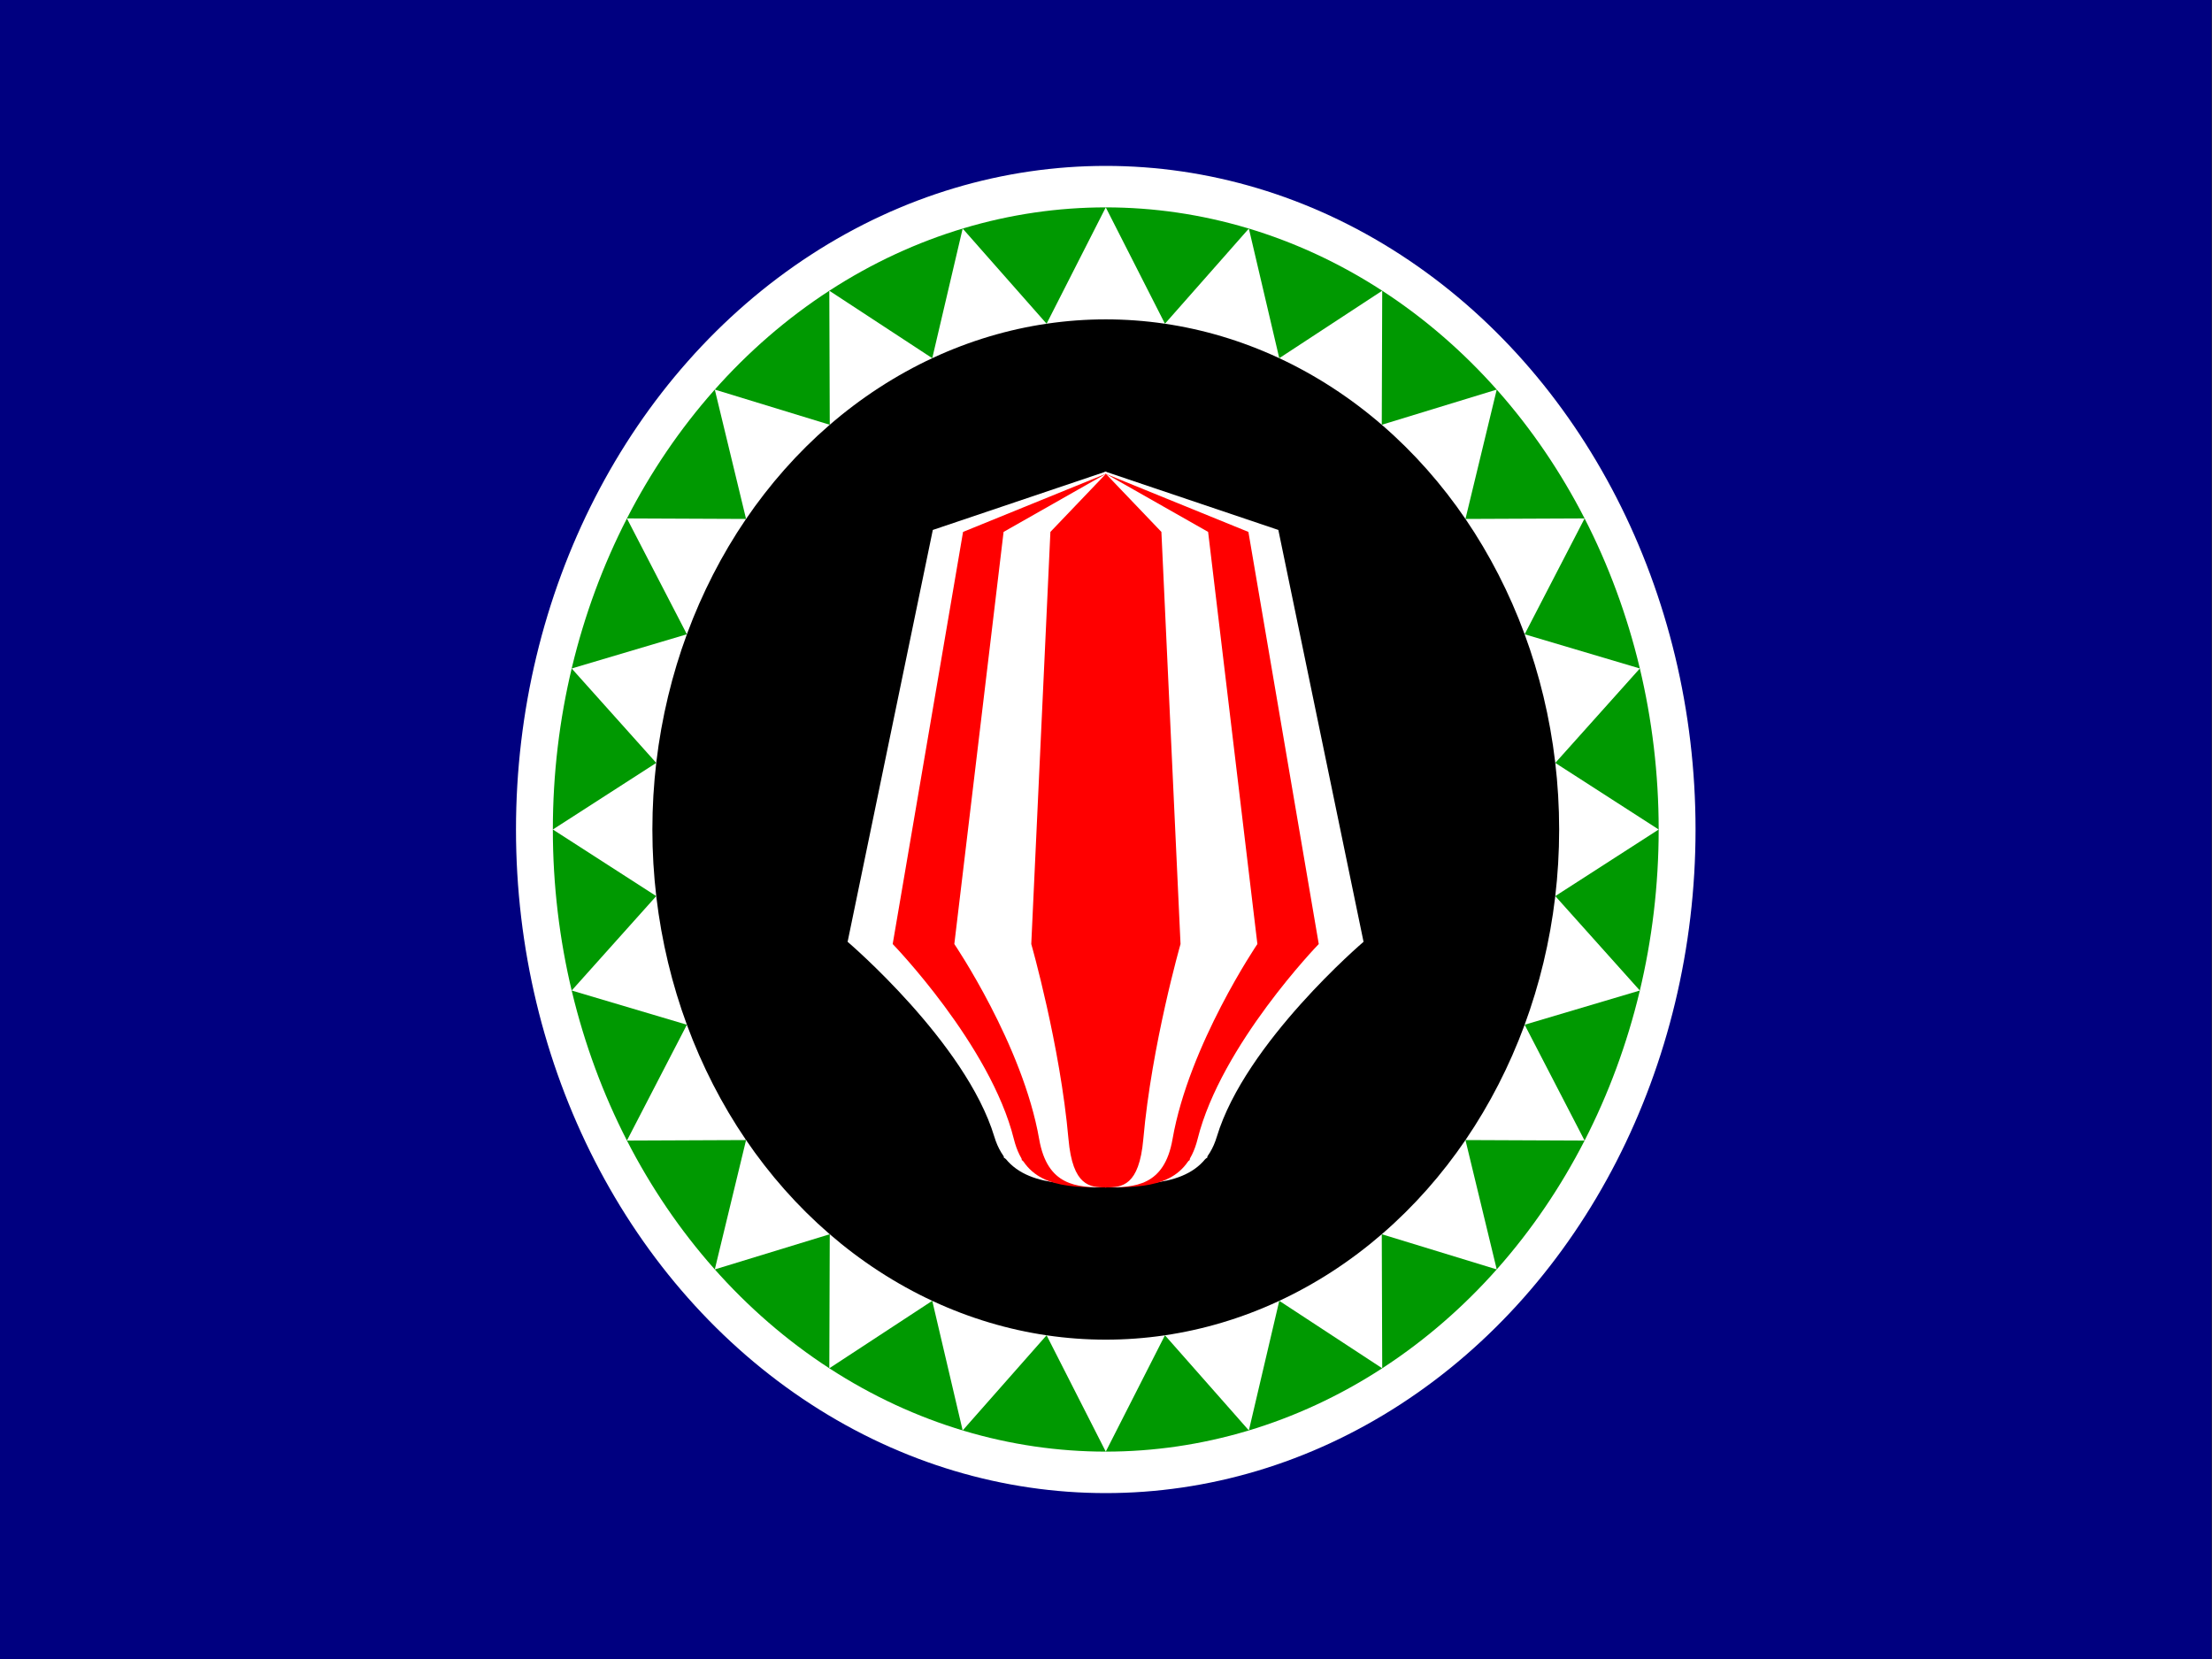 <?xml version="1.0" encoding="UTF-8" standalone="no"?>
<svg
   width="640"
   height="480"
   version="1.0"
   id="svg218"
   sodipodi:docname="bougainville.svg"
   inkscape:version="1.2 (dc2aeda, 2022-05-15)"
   xmlns:inkscape="http://www.inkscape.org/namespaces/inkscape"
   xmlns:sodipodi="http://sodipodi.sourceforge.net/DTD/sodipodi-0.dtd"
   xmlns="http://www.w3.org/2000/svg"
   xmlns:svg="http://www.w3.org/2000/svg">
  <rect width="100%" height="100%" fill="#333333" stroke="none"/>
  <defs
     id="defs222" />
  <sodipodi:namedview
     id="namedview220"
     pagecolor="#505050"
     bordercolor="#eeeeee"
     borderopacity="1"
     inkscape:showpageshadow="0"
     inkscape:pageopacity="0"
     inkscape:pagecheckerboard="0"
     inkscape:deskcolor="#505050"
     showgrid="false"
     inkscape:zoom="0.39333333"
     inkscape:cx="66.101695"
     inkscape:cy="300"
     inkscape:window-width="1309"
     inkscape:window-height="430"
     inkscape:window-x="0"
     inkscape:window-y="25"
     inkscape:window-maximized="0"
     inkscape:current-layer="svg218" />
  <g
     transform="matrix(0.711,0,0,0.8,-113.132,-87.616)"
     id="g216">
    <path
       style="fill:#000080;fill-rule:evenodd;stroke:none;stroke-width:1.393px;stroke-linecap:butt;stroke-linejoin:miter;stroke-opacity:1"
       d="m 159.092,109.52 h 900 v 600 H 159.092 Z"
       id="path182" />
    <circle
       style="fill:#ffffff"
       cx="609.092"
       cy="409.52"
       r="240"
       id="circle184" />
    <circle
       style="fill:#009901;fill-opacity:1"
       cx="609.092"
       cy="409.52"
       r="225"
       id="circle186" />
    <path
       style="opacity:1;fill:#ffffff;fill-opacity:1;fill-rule:nonzero;stroke:none;stroke-width:0.5;stroke-linejoin:round;stroke-miterlimit:4;stroke-dasharray:none;stroke-opacity:1"
       d="m 834.092,409.52 -42.078,24.082 34.412,34.152 -46.878,12.371 24.4,41.895 -48.482,-0.184 12.725,46.783 -46.783,-12.725 0.184,48.482 -41.895,-24.4 -12.371,46.878 -34.152,-34.412 -24.082,42.078 -24.082,-42.078 -34.152,34.412 -12.371,-46.878 -41.895,24.4 0.184,-48.482 -46.783,12.725 12.725,-46.783 -48.482,0.184 24.4,-41.895 -46.878,-12.371 34.412,-34.152 -42.078,-24.082 42.078,-24.082 -34.412,-34.152 46.878,-12.371 -24.4,-41.895 48.482,0.184 -12.725,-46.783 46.783,12.725 -0.184,-48.482 41.895,24.4 12.371,-46.878 34.152,34.412 24.082,-42.078 24.082,42.078 34.152,-34.412 12.371,46.878 41.895,-24.4 -0.184,48.482 46.783,-12.725 -12.725,46.783 48.482,-0.184 -24.4,41.895 46.878,12.371 -34.412,34.152 z"
       id="path188" />
    <circle
       style="fill:#000000"
       cx="609.092"
       cy="409.524"
       r="184.5"
       id="circle190" />
    <g
       style="fill:#ffffff;fill-opacity:1"
       id="g196">
      <path
         d="m 188.835,942.287 -25.456,106.395 c 0,0 35.355,26.038 43.841,50.362 4.243,12.162 18.126,12.415 33.234,12.415 14.96,0 30.406,-7.01 30.406,-7.01 l -22.627,-172.974 -7.778,-4.243 z"
         style="fill:#ffffff;fill-opacity:1;fill-rule:evenodd;stroke:none;stroke-width:1px;stroke-linecap:butt;stroke-linejoin:miter;stroke-opacity:1"
         transform="matrix(1.362,0,0,1.4,281.518,-1018.017)"
         id="path192" />
      <path
         style="fill:#ffffff;fill-opacity:1;fill-rule:evenodd;stroke:none;stroke-width:1px;stroke-linecap:butt;stroke-linejoin:miter;stroke-opacity:1"
         d="m 292.073,942.287 25.456,106.395 c 0,0 -35.355,26.038 -43.841,50.362 -4.243,12.162 -18.126,12.415 -33.234,12.415 -14.96,0 -30.406,-7.01 -30.406,-7.01 l 22.627,-172.974 7.778,-4.243 z"
         transform="matrix(1.362,0,0,1.4,281.518,-1018.017)"
         id="path194" />
    </g>
    <g
       style="fill:#ff0000;fill-opacity:1"
       id="g202">
      <path
         d="m 185.228,934.808 -27.165,116.717 c 0,0 37.729,28.564 46.784,55.248 4.528,13.342 19.338,13.689 35.466,13.689 16.019,0 32.447,-7.759 32.447,-7.759 l -24.147,-189.755 -8.3,-4.586 z"
         style="fill:#ff0000;fill-opacity:1;fill-rule:evenodd;stroke:none;stroke-width:1px;stroke-linecap:butt;stroke-linejoin:miter;stroke-opacity:1"
         transform="matrix(1.054,0,0,1.277,355.786,-891.857)"
         id="path198" />
      <path
         style="fill:#ff0000;fill-opacity:1;fill-rule:evenodd;stroke:none;stroke-width:1px;stroke-linecap:butt;stroke-linejoin:miter;stroke-opacity:1"
         d="m 295.398,934.808 27.165,116.717 c 0,0 -37.729,28.564 -46.784,55.248 -4.528,13.342 -19.338,13.689 -35.466,13.689 -16.019,0 -32.447,-7.759 -32.447,-7.759 l 24.147,-189.755 8.3,-4.586 z"
         transform="matrix(1.054,0,0,1.277,355.786,-891.857)"
         id="path200" />
    </g>
    <g
       style="fill:#ffffff;fill-opacity:1"
       id="g208">
      <path
         d="m 184.798,934.808 -27.165,116.717 c 0,0 37.729,28.564 46.784,55.248 4.528,13.342 20.834,13.689 36.771,13.689 16.198,0 31.142,-7.759 31.142,-7.759 l -24.147,-189.755 -6.995,-4.586 z"
         style="fill:#ffffff;fill-opacity:1;fill-rule:evenodd;stroke:none;stroke-width:1px;stroke-linecap:butt;stroke-linejoin:miter;stroke-opacity:1"
         transform="matrix(0.738,0,0,1.277,431.131,-891.857)"
         id="path204" />
      <path
         style="fill:#ffffff;fill-opacity:1;fill-rule:evenodd;stroke:none;stroke-width:1px;stroke-linecap:butt;stroke-linejoin:miter;stroke-opacity:1"
         d="M 297.579,934.808 324.744,1051.525 c 0,0 -37.729,28.564 -46.784,55.248 -4.528,13.342 -20.834,13.689 -36.771,13.689 -16.198,0 -31.142,-7.759 -31.142,-7.759 l 24.147,-189.755 6.995,-4.586 z"
         transform="matrix(0.738,0,0,1.277,431.131,-891.857)"
         id="path206" />
    </g>
    <g
       style="fill:#ff0000;fill-opacity:1"
       id="g214">
      <path
         d="m 183.434,934.808 -20.761,116.717 c 0,0 31.326,28.564 40.381,55.248 4.528,13.342 23.366,13.689 40.606,13.689 17.168,0 27.307,-7.759 27.307,-7.759 l -24.147,-189.755 -3.159,-4.586 z"
         style="fill:#ff0000;fill-opacity:1;fill-rule:evenodd;stroke:none;stroke-width:1px;stroke-linecap:butt;stroke-linejoin:miter;stroke-opacity:1"
         transform="matrix(0.375,0,0,1.277,517.773,-891.857)"
         id="path210" />
      <path
         style="fill:#ff0000;fill-opacity:1;fill-rule:evenodd;stroke:none;stroke-width:1px;stroke-linecap:butt;stroke-linejoin:miter;stroke-opacity:1"
         d="m 303.886,934.808 20.761,116.717 c 0,0 -31.326,28.564 -40.381,55.248 -4.528,13.342 -23.366,13.689 -40.606,13.689 -17.168,0 -27.307,-7.759 -27.307,-7.759 l 24.147,-189.755 3.159,-4.586 z"
         transform="matrix(0.375,0,0,1.277,517.773,-891.857)"
         id="path212" />
    </g>
  </g>
</svg>
